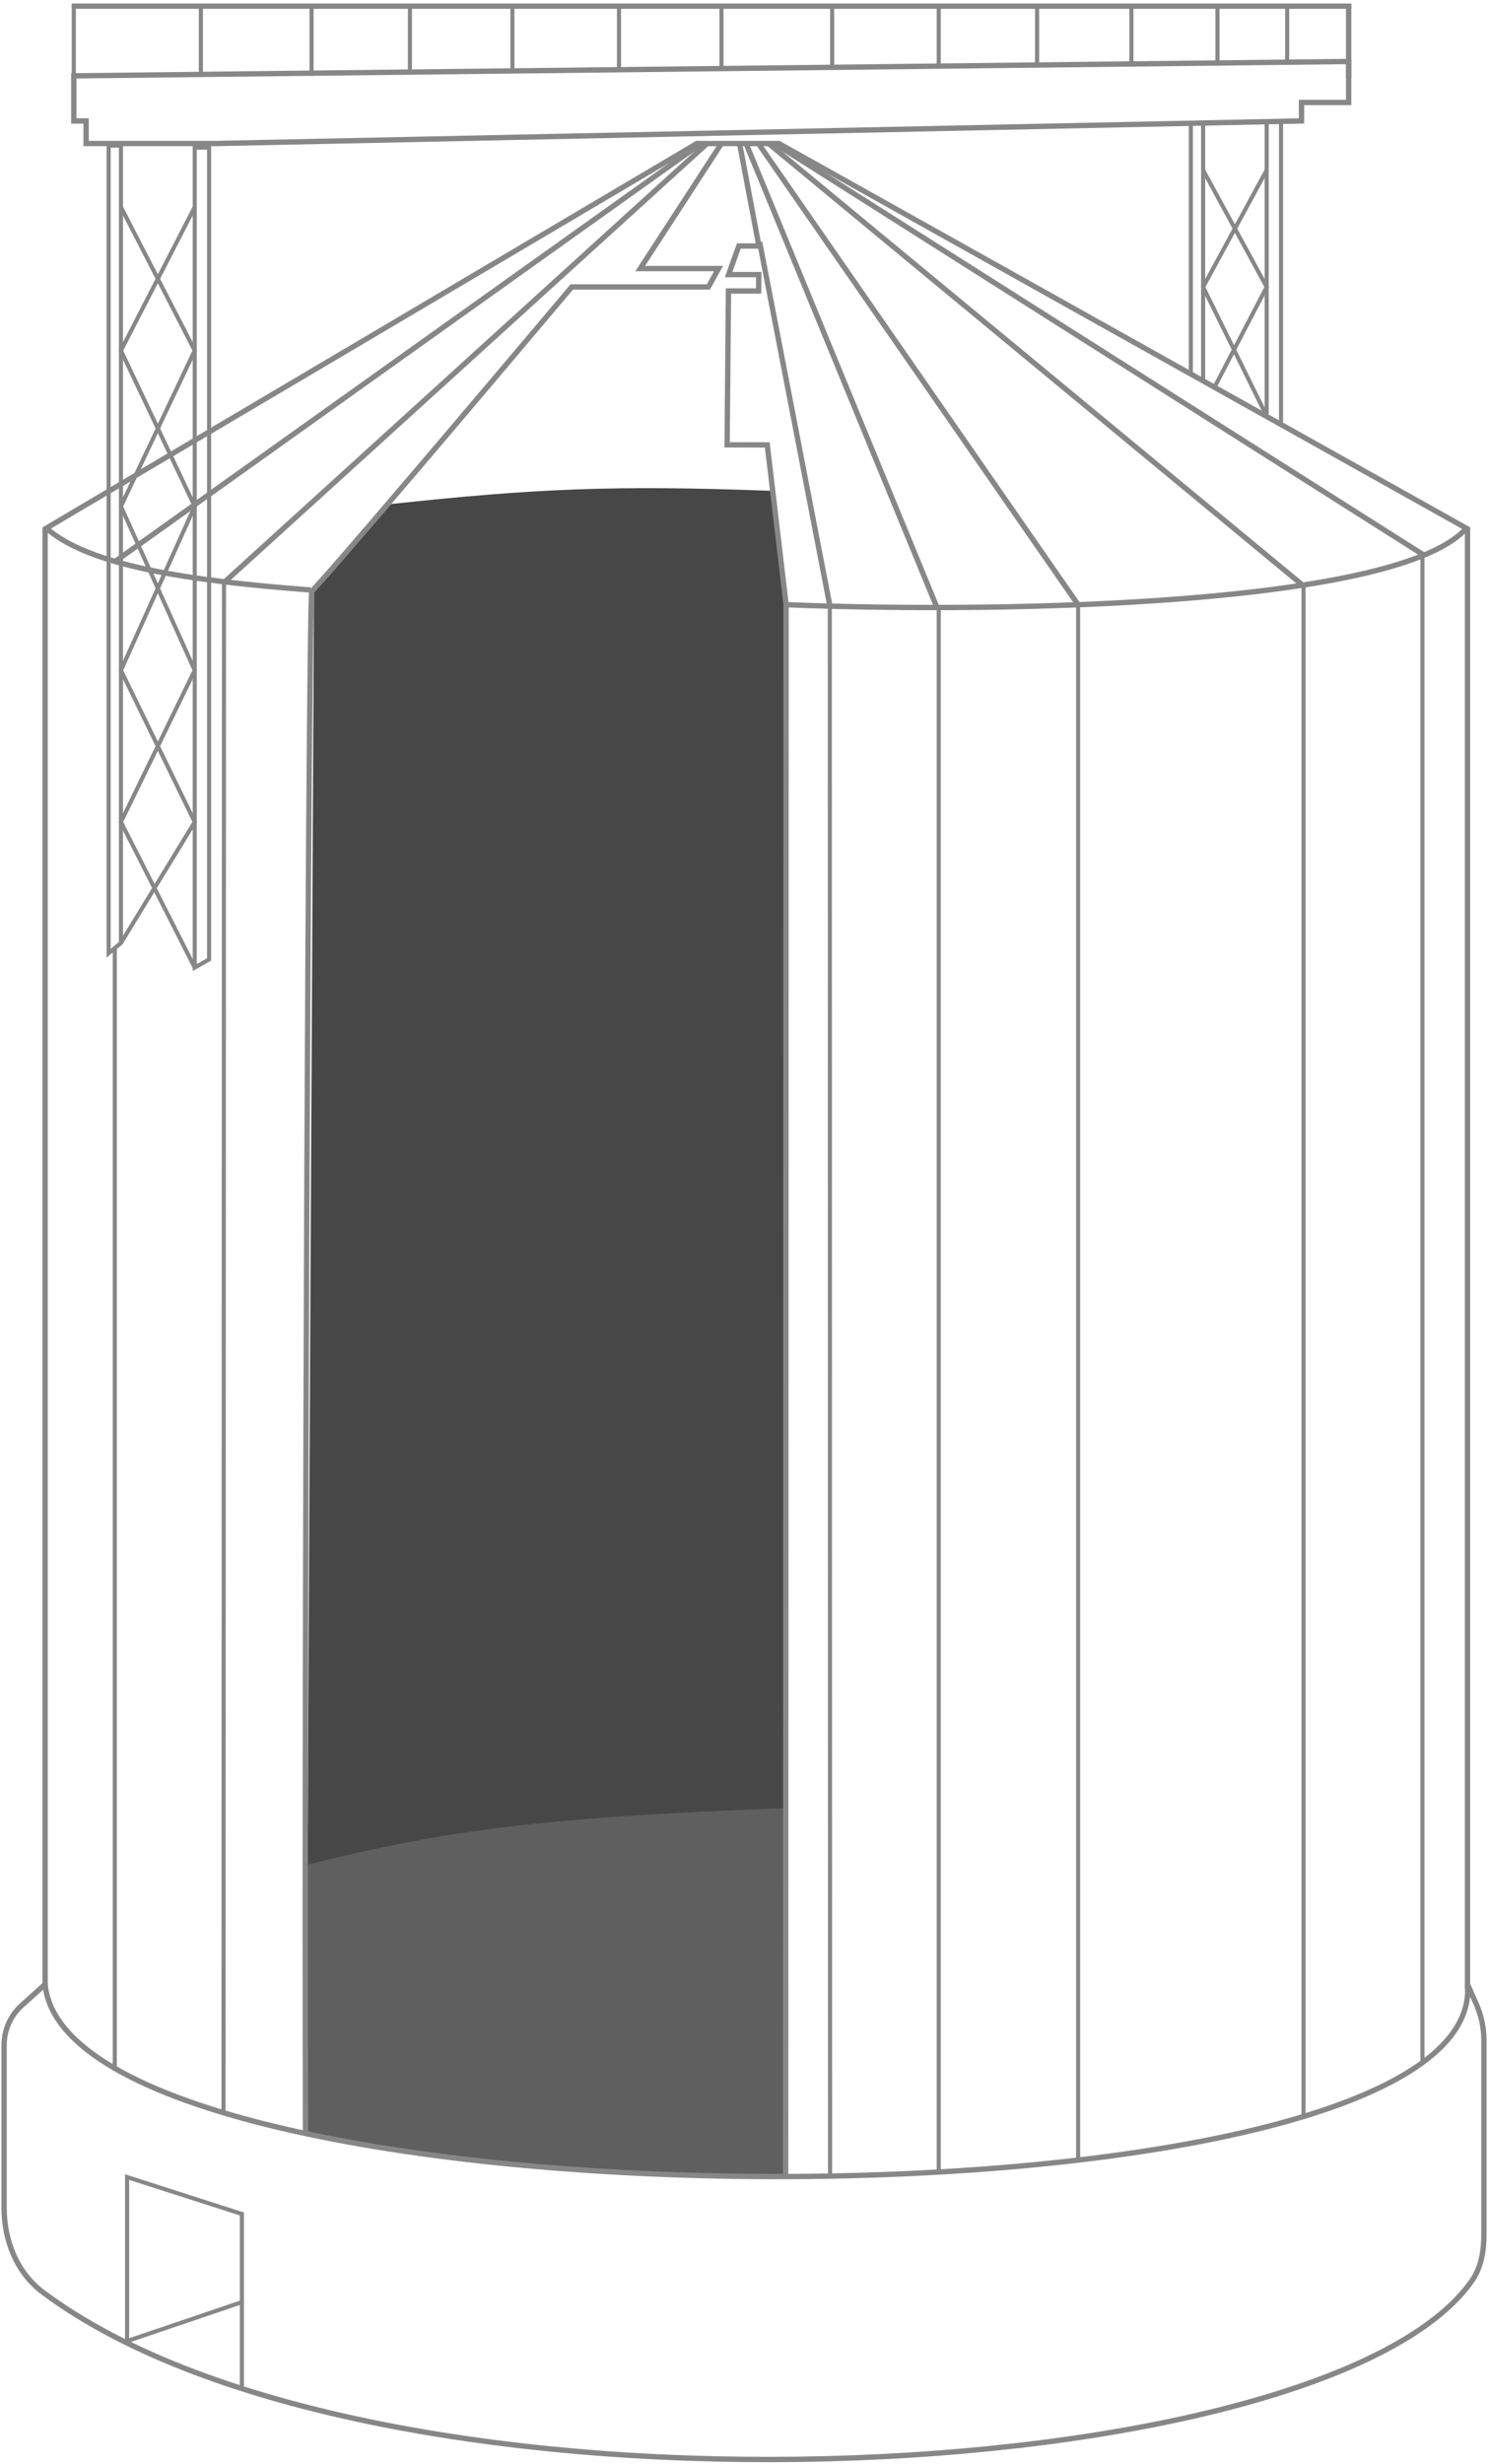 <svg xmlns="http://www.w3.org/2000/svg" viewBox="0 0 363 601" width="363" height="601" preserveAspectRatio="xMidYMid meet" style="width: 100%; height: 100%; transform: translate3d(0px, 0px, 0px);"><defs><clipPath id="__lottie_element_124"><rect width="363" height="601" x="0" y="0"></rect></clipPath></defs><g clip-path="url(#__lottie_element_124)"><g style="display: block;" transform="matrix(1,0,0,1,73.755,117.997)" opacity="1"><g opacity="1" transform="matrix(1,0,0,1,59.75,364.003)"><path fill="rgb(95,95,95)" fill-opacity="1" d=" M-58.48,-29.092 C-58.48,-29.092 -58.505,38.103 -58.505,38.103 C-22.719,46.99 11.025,48.107 58.165,48.941 C58.165,48.941 58.177,-43.469 58.177,-43.469 C58.177,-43.469 40.054,-48.931 40.054,-48.931 C40.054,-48.931 -58.48,-29.092 -58.48,-29.092z"></path></g><g opacity="1" transform="matrix(1,0,0,1,59.75,168.626)"><path fill="rgb(71,71,71)" fill-opacity="1" d=" M55.012,-166.895 C16.081,-168.357 -3.114,-167.439 -38.074,-163.692 C-38.074,-163.692 -56.911,-142.079 -56.911,-142.079 C-56.911,-142.079 -58.48,168.181 -58.48,168.181 C-25.629,159.967 -1.558,156.562 58.177,154.388 C58.177,154.388 58.264,-138.923 58.264,-138.923 C58.264,-138.923 55.012,-166.895 55.012,-166.895z"></path></g></g><g transform="matrix(1,0,0,1,-0.3,0.2)" opacity="1" style="display: block;"><g opacity="1" transform="matrix(1,0,0,1,124.888,277.3)"><path stroke-linecap="butt" stroke-linejoin="miter" fill-opacity="0" stroke-miterlimit="4" stroke="rgb(135,135,135)" stroke-opacity="1" stroke-width="1.3" d=" M-50.066,242.656 C-50.399,117.323 -49.302,-133.441 -48.502,-133.441 C-47.702,-133.441 -5.963,-182.76 14.895,-207.512 C14.895,-207.512 48.225,-207.517 48.225,-207.517 C48.225,-207.517 50.704,-211.993 50.704,-211.993 C50.704,-211.993 31.591,-211.998 31.591,-211.998 C31.591,-211.998 51.417,-242.5 51.417,-242.5"></path></g><g opacity="1" transform="matrix(1,0,0,1,38.805,143.05)"><path stroke-linecap="butt" stroke-linejoin="miter" fill-opacity="0" stroke-miterlimit="4" stroke="rgb(135,135,135)" stroke-opacity="1" stroke-width="1" d=" M-9,-92.75 C-9,-92.75 9,-57.75 9,-57.75 C9,-57.75 -9,-19.75 -9,-19.75 C-9,-19.75 9,20.25 9,20.25 C9,20.25 -9,57.25 -9,57.25 C-9,57.25 9,92.75 9,92.75 M9,-92.75 C9,-92.75 -9,-57.75 -9,-57.75 C-9,-57.75 9,-19.75 9,-19.75 C9,-19.75 -9,20.25 -9,20.25 C-9,20.25 9,57.25 9,57.25 C9,57.25 -9,86.75 -9,86.75"></path></g><g opacity="1" transform="matrix(1,0,0,1,0,0)"><path stroke-linecap="butt" stroke-linejoin="miter" fill-opacity="0" stroke-miterlimit="4" stroke="rgb(135,135,135)" stroke-opacity="1" stroke-width="1.3" d=" M192.065,147.296 C192.065,147.296 191.961,530.237 191.961,530.237"></path></g><g opacity="1" transform="matrix(1,0,0,1,0,0)"><path stroke-linecap="butt" stroke-linejoin="miter" fill-opacity="0" stroke-miterlimit="4" stroke="rgb(135,135,135)" stroke-opacity="1" stroke-width="1" d=" M28.305,230.8 C28.305,230.8 28.305,504.8 28.305,504.8"></path></g><g opacity="1" transform="matrix(1,0,0,1,0,0)"><path stroke-linecap="butt" stroke-linejoin="miter" fill-opacity="0" stroke-miterlimit="4" stroke="rgb(135,135,135)" stroke-opacity="1" stroke-width="1" d=" M54.945,141.879 C54.945,141.879 54.825,514.931 54.825,514.931"></path></g><g opacity="1" transform="matrix(1,0,0,1,0,0)"><path stroke-linecap="butt" stroke-linejoin="miter" fill-opacity="0" stroke-miterlimit="4" stroke="rgb(135,135,135)" stroke-opacity="1" stroke-width="1" d=" M202.731,147.658 C202.731,147.658 202.797,530.255 202.797,530.255"></path></g><g opacity="1" transform="matrix(1,0,0,1,0,0)"><path stroke-linecap="butt" stroke-linejoin="miter" fill-opacity="0" stroke-miterlimit="4" stroke="rgb(135,135,135)" stroke-opacity="1" stroke-width="1" d=" M229.305,147.8 C229.305,147.8 229.305,529.3 229.305,529.3"></path></g><g opacity="1" transform="matrix(1,0,0,1,0,0)"><path stroke-linecap="butt" stroke-linejoin="miter" fill-opacity="0" stroke-miterlimit="4" stroke="rgb(135,135,135)" stroke-opacity="1" stroke-width="1" d=" M263.305,147.8 C263.305,147.8 263.305,526.8 263.305,526.8"></path></g><g opacity="1" transform="matrix(1,0,0,1,0,0)"><path stroke-linecap="butt" stroke-linejoin="miter" fill-opacity="0" stroke-miterlimit="4" stroke="rgb(135,135,135)" stroke-opacity="1" stroke-width="1" d=" M318.305,142.8 C318.305,142.8 318.305,515.8 318.305,515.8"></path></g><g opacity="1" transform="matrix(1,0,0,1,0,0)"><path stroke-linecap="butt" stroke-linejoin="miter" fill-opacity="0" stroke-miterlimit="4" stroke="rgb(135,135,135)" stroke-opacity="1" stroke-width="1" d=" M347.305,135.8 C347.305,135.8 347.305,502.8 347.305,502.8"></path></g><g opacity="1" transform="matrix(1,0,0,1,182.302,551.711)"><path stroke-linecap="butt" stroke-linejoin="miter" fill-opacity="0" stroke-miterlimit="4" stroke="rgb(135,135,135)" stroke-opacity="1" stroke-width="1.3" d=" M176.003,-67.911 C181.003,-4.911 -165.002,-5.911 -171.003,-67.911 C-171.003,-67.911 -176.699,-62.784 -176.699,-62.784 C-179.438,-60.319 -181.002,-56.807 -181.002,-53.122 C-181.002,-53.122 -181.002,-13.459 -181.002,-13.459 C-181.002,-5.431 -177.936,2.402 -171.504,7.206 C-90.239,67.912 141.483,55.688 177.122,4.305 C179.364,1.071 179.998,-2.936 179.998,-6.872 C179.998,-6.872 179.998,-54.249 179.998,-54.249 C179.998,-57.323 179.354,-60.363 178.107,-63.173 C178.107,-63.173 176.003,-67.911 176.003,-67.911z"></path></g><g opacity="1" transform="matrix(1,0,0,1,184.805,249.8)"><path stroke-linecap="butt" stroke-linejoin="miter" fill-opacity="0" stroke-miterlimit="4" stroke="rgb(135,135,135)" stroke-opacity="1" stroke-width="1.3" d=" M-173.5,235 C-173.5,235 -173.5,-121 -173.5,-121 C-173.5,-121 -14.5,-215 -14.5,-215 C-14.5,-215 5.5,-215 5.5,-215 C5.5,-215 173.5,-121 173.5,-121 C173.5,-121 173.5,235 173.5,235 M-167,-248.5 C-167,-248.5 145.156,-248.5 145.156,-248.5 M-166.5,-231.5 C-166.5,-231.5 -166.5,-220.5 -166.5,-220.5 C-166.5,-220.5 -163.5,-220.5 -163.5,-220.5 C-163.5,-220.5 -163.5,-215 -163.5,-215 C-163.5,-215 -131.5,-215 -131.5,-215 C-131.5,-215 133,-220.5 133,-220.5 C133,-220.5 133,-225 133,-225 C133,-225 144.5,-225 144.5,-225 C144.5,-225 144.5,-235 144.5,-235 C144.5,-235 -166.5,-231.5 -166.5,-231.5z"></path></g><g opacity="1" transform="matrix(1,0,0,1,45.305,550.8)"><path stroke-linecap="butt" stroke-linejoin="miter" fill-opacity="0" stroke-miterlimit="4" stroke="rgb(135,135,135)" stroke-opacity="1" stroke-width="1" d=" M14,32 C14,32 14,10.5 14,10.5 M14,10.5 C14,10.5 14,-11 14,-11 C14,-11 -14,-20 -14,-20 C-14,-20 -14,20 -14,20 C-14,20 14,10.5 14,10.5z"></path></g><g opacity="1" transform="matrix(1,0,0,1,0,0)"><path stroke-linecap="butt" stroke-linejoin="miter" fill-opacity="0" stroke-miterlimit="4" stroke="rgb(135,135,135)" stroke-opacity="1" stroke-width="1" d=" M309.305,29.8 C309.305,29.8 309.305,100.8 309.305,100.8 M312.805,29.8 C312.805,29.8 312.805,102.8 312.805,102.8 M293.805,29.8 C293.805,29.8 293.805,92.3 293.805,92.3 M290.805,29.8 C290.805,29.8 290.805,90.8 290.805,90.8"></path></g><g opacity="1" transform="matrix(1,0,0,1,301.555,71.3)"><path stroke-linecap="butt" stroke-linejoin="miter" fill-opacity="0" stroke-miterlimit="4" stroke="rgb(135,135,135)" stroke-opacity="1" stroke-width="1" d=" M-7.75,-30 C-7.75,-30 7.75,-1.5 7.75,-1.5 C7.75,-1.5 -4.75,22.5 -4.75,22.5 M7.75,-30 C7.75,-30 -7.75,-1.5 -7.75,-1.5 C-7.75,-1.5 7.75,30 7.75,30"></path></g><g opacity="1" transform="matrix(1,0,0,1,0,0)"><path stroke-linecap="butt" stroke-linejoin="miter" fill-opacity="0" stroke-miterlimit="4" stroke="rgb(135,135,135)" stroke-opacity="1" stroke-width="1" d=" M18.305,0.8 C18.305,0.8 18.305,17.8 18.305,17.8"></path></g><g opacity="1" transform="matrix(1,0,0,1,0,0)"><path stroke-linecap="butt" stroke-linejoin="miter" fill-opacity="0" stroke-miterlimit="4" stroke="rgb(135,135,135)" stroke-opacity="1" stroke-width="1" d=" M49.305,1.3 C49.305,1.3 49.305,18.3 49.305,18.3"></path></g><g opacity="1" transform="matrix(1,0,0,1,0,0)"><path stroke-linecap="butt" stroke-linejoin="miter" fill-opacity="0" stroke-miterlimit="4" stroke="rgb(135,135,135)" stroke-opacity="1" stroke-width="1" d=" M76.305,1.3 C76.305,1.3 76.305,18.3 76.305,18.3"></path></g><g opacity="1" transform="matrix(1,0,0,1,0,0)"><path stroke-linecap="butt" stroke-linejoin="miter" fill-opacity="0" stroke-miterlimit="4" stroke="rgb(135,135,135)" stroke-opacity="1" stroke-width="1" d=" M100.305,1.8 C100.305,1.8 100.305,16.8 100.305,16.8"></path></g><g opacity="1" transform="matrix(1,0,0,1,0,0)"><path stroke-linecap="butt" stroke-linejoin="miter" fill-opacity="0" stroke-miterlimit="4" stroke="rgb(135,135,135)" stroke-opacity="1" stroke-width="1" d=" M125.305,1.8 C125.305,1.8 125.305,16.8 125.305,16.8"></path></g><g opacity="1" transform="matrix(1,0,0,1,0,0)"><path stroke-linecap="butt" stroke-linejoin="miter" fill-opacity="0" stroke-miterlimit="4" stroke="rgb(135,135,135)" stroke-opacity="1" stroke-width="1" d=" M151.305,1.8 C151.305,1.8 151.305,16.8 151.305,16.8"></path></g><g opacity="1" transform="matrix(1,0,0,1,0,0)"><path stroke-linecap="butt" stroke-linejoin="miter" fill-opacity="0" stroke-miterlimit="4" stroke="rgb(135,135,135)" stroke-opacity="1" stroke-width="1" d=" M176.305,1.8 C176.305,1.8 176.305,16.8 176.305,16.8"></path></g><g opacity="1" transform="matrix(1,0,0,1,0,0)"><path stroke-linecap="butt" stroke-linejoin="miter" fill-opacity="0" stroke-miterlimit="4" stroke="rgb(135,135,135)" stroke-opacity="1" stroke-width="1" d=" M203.305,1.8 C203.305,1.8 203.305,16.8 203.305,16.8"></path></g><g opacity="1" transform="matrix(1,0,0,1,0,0)"><path stroke-linecap="butt" stroke-linejoin="miter" fill-opacity="0" stroke-miterlimit="4" stroke="rgb(135,135,135)" stroke-opacity="1" stroke-width="1" d=" M229.305,1.8 C229.305,1.8 229.305,15.8 229.305,15.8"></path></g><g opacity="1" transform="matrix(1,0,0,1,0,0)"><path stroke-linecap="butt" stroke-linejoin="miter" fill-opacity="0" stroke-miterlimit="4" stroke="rgb(135,135,135)" stroke-opacity="1" stroke-width="1" d=" M253.305,1.8 C253.305,1.8 253.305,15.8 253.305,15.8"></path></g><g opacity="1" transform="matrix(1,0,0,1,0,0)"><path stroke-linecap="butt" stroke-linejoin="miter" fill-opacity="0" stroke-miterlimit="4" stroke="rgb(135,135,135)" stroke-opacity="1" stroke-width="1" d=" M276.305,1.8 C276.305,1.8 276.305,15.8 276.305,15.8"></path></g><g opacity="1" transform="matrix(1,0,0,1,0,0)"><path stroke-linecap="butt" stroke-linejoin="miter" fill-opacity="0" stroke-miterlimit="4" stroke="rgb(135,135,135)" stroke-opacity="1" stroke-width="1" d=" M297.305,1.8 C297.305,1.8 297.305,15.8 297.305,15.8"></path></g><g opacity="1" transform="matrix(1,0,0,1,0,0)"><path stroke-linecap="butt" stroke-linejoin="miter" fill-opacity="0" stroke-miterlimit="4" stroke="rgb(135,135,135)" stroke-opacity="1" stroke-width="1" d=" M314.305,1.8 C314.305,1.8 314.305,14.8 314.305,14.8"></path></g><g opacity="1" transform="matrix(1,0,0,1,0,0)"><path stroke-linecap="butt" stroke-linejoin="miter" fill-opacity="0" stroke-miterlimit="4" stroke="rgb(135,135,135)" stroke-opacity="1" stroke-width="1.3" d=" M329.305,0.8 C329.305,0.8 329.305,18.8 329.305,18.8"></path></g><g opacity="1" transform="matrix(1,0,0,1,185.805,91.05)"><path stroke-linecap="butt" stroke-linejoin="miter" fill-opacity="0" stroke-miterlimit="4" stroke="rgb(135,135,135)" stroke-opacity="1" stroke-width="1.3" d=" M6.268,56.24 C6.268,56.24 1.671,17.262 1.671,17.262 C1.671,17.262 -8.126,17.25 -8.126,17.25 C-8.126,17.25 -7.793,-20.27 -7.793,-20.27 C-7.793,-20.27 -0.441,-20.272 -0.441,-20.272 C-0.441,-20.272 -0.409,-24.273 -0.409,-24.273 C-0.409,-24.273 -7.757,-24.278 -7.757,-24.278 C-7.757,-24.278 -5.268,-31.247 -5.268,-31.247 C-5.268,-31.247 -0.365,-31.248 -0.365,-31.248 C-0.365,-31.248 -5.087,-56.251 -5.087,-56.251"></path></g><g opacity="1" transform="matrix(1,0,0,1,275.805,138.86)"><path stroke-linecap="butt" stroke-linejoin="miter" fill-opacity="0" stroke-miterlimit="4" stroke="rgb(135,135,135)" stroke-opacity="1" stroke-width="1.3" d=" M-83.738,8.429 C-29.374,10.622 67,8.439 82.5,-10.561"></path></g><g opacity="1" transform="matrix(1,0,0,1,43.805,136.3)"><path stroke-linecap="butt" stroke-linejoin="miter" fill-opacity="0" stroke-miterlimit="4" stroke="rgb(135,135,135)" stroke-opacity="1" stroke-width="1.3" d=" M32.336,7.409 C1.462,5.079 -21.646,1.376 -32,-7.5"></path></g><g opacity="1" transform="matrix(1,0,0,1,113.555,88.3)"><path stroke-linecap="butt" stroke-linejoin="miter" fill-opacity="0" stroke-miterlimit="4" stroke="rgb(135,135,135)" stroke-opacity="1" stroke-width="1.3" d=" M-58.61,53.579 C-58.61,53.579 59.25,-53.5 59.25,-53.5"></path></g><g opacity="1" transform="matrix(1,0,0,1,99.805,85.8)"><path stroke-linecap="butt" stroke-linejoin="miter" fill-opacity="0" stroke-miterlimit="4" stroke="rgb(135,135,135)" stroke-opacity="1" stroke-width="1.3" d=" M-71.5,51 C-71.5,51 71.5,-51 71.5,-51"></path></g><g opacity="1" transform="matrix(1,0,0,1,194.555,103.55)"><path stroke-linecap="butt" stroke-linejoin="miter" fill-opacity="0" stroke-miterlimit="4" stroke="rgb(135,135,135)" stroke-opacity="1" stroke-width="1.3" d=" M-8.942,-44.72 C-8.942,-44.72 8.238,44.23 8.238,44.23"></path></g><g opacity="1" transform="matrix(1,0,0,1,205.555,91.3)"><path stroke-linecap="butt" stroke-linejoin="miter" fill-opacity="0" stroke-miterlimit="4" stroke="rgb(135,135,135)" stroke-opacity="1" stroke-width="1.3" d=" M-23.25,-56.5 C-23.25,-56.5 23.25,56.5 23.25,56.5"></path></g><g opacity="1" transform="matrix(1,0,0,1,224.305,91.05)"><path stroke-linecap="butt" stroke-linejoin="miter" fill-opacity="0" stroke-miterlimit="4" stroke="rgb(135,135,135)" stroke-opacity="1" stroke-width="1.3" d=" M39,56.25 C39,56.25 -39,-56.25 -39,-56.25"></path></g><g opacity="1" transform="matrix(1,0,0,1,252.805,88.55)"><path stroke-linecap="butt" stroke-linejoin="miter" fill-opacity="0" stroke-miterlimit="4" stroke="rgb(135,135,135)" stroke-opacity="1" stroke-width="1.3" d=" M65,53.75 C65,53.75 -65,-53.75 -65,-53.75"></path></g><g opacity="1" transform="matrix(1,0,0,1,268.555,85.05)"><path stroke-linecap="butt" stroke-linejoin="miter" fill-opacity="0" stroke-miterlimit="4" stroke="rgb(135,135,135)" stroke-opacity="1" stroke-width="1.3" d=" M79.25,50.25 C79.25,50.25 -79.25,-50.25 -79.25,-50.25"></path></g><g opacity="1" transform="matrix(1,0,0,1,49.555,135.8)"><path stroke-linecap="butt" stroke-linejoin="miter" fill-opacity="0" stroke-miterlimit="4" stroke="rgb(135,135,135)" stroke-opacity="1" stroke-width="1" d=" M1.75,98 C1.75,98 -1.75,100 -1.75,100 C-1.75,100 -1.75,-100 -1.75,-100 C-1.75,-100 1.75,-100 1.75,-100 C1.75,-100 1.75,98 1.75,98z"></path></g><g opacity="1" transform="matrix(1,0,0,1,28.305,133.8)"><path stroke-linecap="butt" stroke-linejoin="miter" fill-opacity="0" stroke-miterlimit="4" stroke="rgb(135,135,135)" stroke-opacity="1" stroke-width="1" d=" M1.5,96 C1.5,96 1.5,-98.5 1.5,-98.5 C1.5,-98.5 -1.5,-98.5 -1.5,-98.5 C-1.5,-98.5 -1.5,98.5 -1.5,98.5 C-1.5,98.5 1.5,96 1.5,96z"></path></g></g></g></svg>
